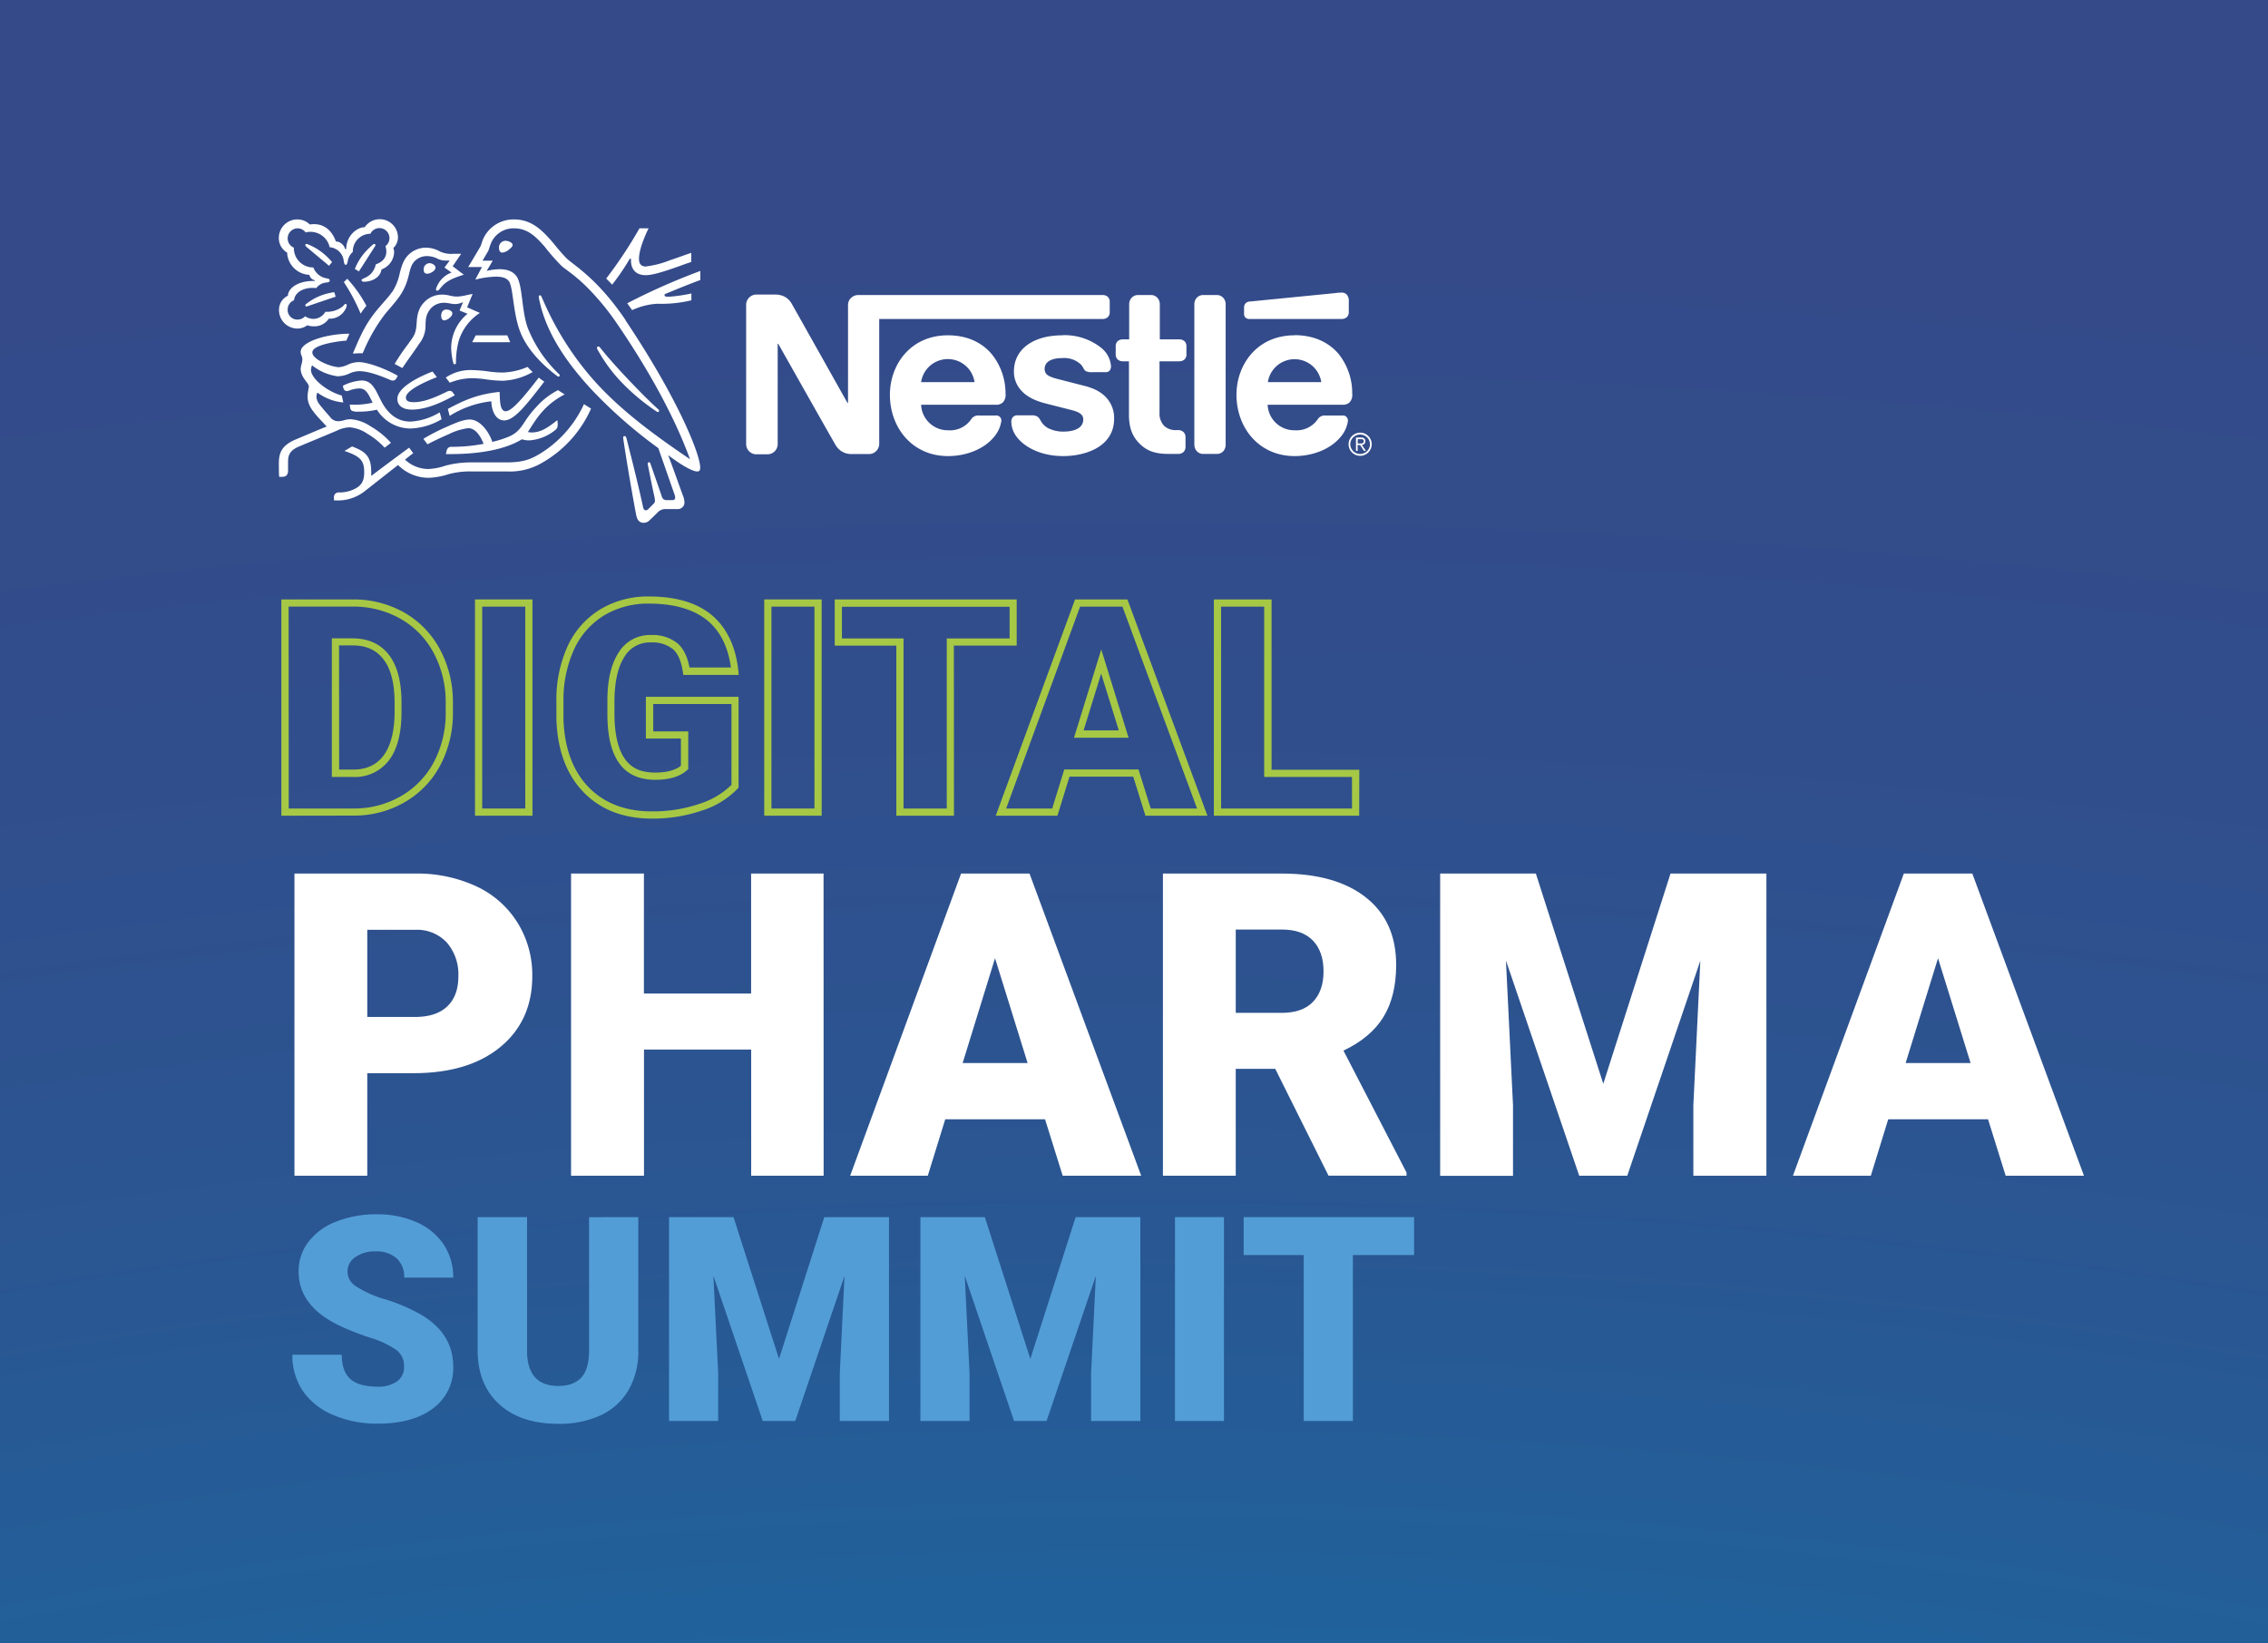 <svg id="Capa_1" data-name="Capa 1" xmlns="http://www.w3.org/2000/svg" xmlns:xlink="http://www.w3.org/1999/xlink" viewBox="0 0 613.57 444.52"><rect x="0" y="0" width="613.57" height="444.52" fill="#333333" stroke="none"/><defs><style>.cls-1{fill:none;}.cls-2{clip-path:url(#clip-path);}.cls-3{fill:url(#Degradado_sin_nombre_3);}.cls-4{fill:#301d48;opacity:0.35;}.cls-5{fill:#fff;}.cls-6{fill:#539dd6;}.cls-7{fill:#a6c845;}</style><clipPath id="clip-path"><rect class="cls-1" width="613.57" height="444.84"/></clipPath><radialGradient id="Degradado_sin_nombre_3" cx="-6187.34" cy="16625.35" r="2784.79" gradientTransform="translate(3665.14 -5773.55) scale(0.56 0.32)" gradientUnits="userSpaceOnUse"><stop offset="0" stop-color="#c3e2eb"/><stop offset="0.46" stop-color="#0999d6"/><stop offset="0.53" stop-color="#138dcd"/><stop offset="0.7" stop-color="#2776bb"/><stop offset="0.86" stop-color="#3368b0"/><stop offset="1" stop-color="#3763ac"/></radialGradient></defs><g class="cls-2"><rect class="cls-3" x="-595.3" y="-233.74" width="1695.31" height="968.35" rx="2.13" transform="translate(504.72 500.87) rotate(-180)"/><rect class="cls-4" x="-153.39" y="-30.55" width="778.43" height="564.37"/><path class="cls-5" d="M99.36,290.32v27.74H79.66V236.32h32.61a38,38,0,0,1,16.59,3.45A26.08,26.08,0,0,1,140,249.59a26.83,26.83,0,0,1,4,14.46q0,12-8.56,19.12t-23.49,7.15Zm0-15.21h12.91q5.73,0,8.73-2.86t3-8.09a13.15,13.15,0,0,0-3.09-9.15,11,11,0,0,0-8.42-3.48H99.36Z"/><path class="cls-5" d="M222.82,318.06h-19.6V283.92h-29v34.14H154.49V236.32H174.2v32.45h29V236.32h19.6Z"/><path class="cls-5" d="M282.72,302.79h-27L251,318.06H230l30-81.74h18.52l30.21,81.74H287.49Zm-22.29-15.22H278l-8.81-28.35Z"/><path class="cls-5" d="M345,289.15H334.31v28.91h-19.7V236.32h32.17q14.54,0,22.73,6.45t8.2,18.22q0,8.53-3.45,14.14t-10.81,9.08l17.07,33v.84H359.41ZM334.31,274h12.47q5.61,0,8.45-3t2.83-8.24q0-5.3-2.86-8.3t-8.42-3H334.31Z"/><path class="cls-5" d="M415.5,236.32l18.24,56.87,18.19-56.87h25.94v81.74H458.11V299L460,259.9l-19.77,58.16h-13l-19.82-58.22L409.32,299v19.09H389.61V236.32Z"/><path class="cls-5" d="M537.83,302.79h-27l-4.71,15.27H485.05l30-81.74h18.53l30.2,81.74H542.6Zm-22.29-15.22h17.57l-8.81-28.35Z"/><path class="cls-6" d="M109.31,369.75a5.44,5.44,0,0,0-2.06-4.54,25.76,25.76,0,0,0-7.25-3.38,69,69,0,0,1-8.49-3.37Q80.79,353.2,80.79,344a13,13,0,0,1,2.67-8.08A17.24,17.24,0,0,1,91,330.45a29.42,29.42,0,0,1,11-1.95,25.83,25.83,0,0,1,10.67,2.12,17,17,0,0,1,7.33,6,15.81,15.81,0,0,1,2.61,9H109.35a6.67,6.67,0,0,0-2.06-5.22,8,8,0,0,0-5.59-1.86,9,9,0,0,0-5.62,1.57,4.63,4.63,0,0,0,.2,7.84,28.54,28.54,0,0,0,8,3.56,49.61,49.61,0,0,1,9.39,4q8.94,5.14,8.94,14.2A13.46,13.46,0,0,1,117.15,381q-5.45,4.13-15,4.13a29.76,29.76,0,0,1-12.14-2.41,18.29,18.29,0,0,1-8.18-6.59,17.17,17.17,0,0,1-2.74-9.64H92.46c0,3,.76,5.13,2.29,6.53s4,2.11,7.44,2.11a8.59,8.59,0,0,0,5.21-1.42A4.68,4.68,0,0,0,109.31,369.75Z"/><path class="cls-6" d="M172.68,329.26v36.1A20.75,20.75,0,0,1,170.07,376a17,17,0,0,1-7.5,6.84A26.51,26.51,0,0,1,151,385.17q-10.08,0-15.87-5.23t-5.91-14.32V329.26h13.37v36.63q.22,9,8.41,9.05,4.13,0,6.25-2.27t2.12-7.39v-36Z"/><path class="cls-6" d="M198.44,329.26l12.31,38.37L223,329.26h17.5v55.15H227.19V371.53l1.28-26.36-13.33,39.24h-8.79L193,345.13l1.29,26.4v12.88H181V329.26Z"/><path class="cls-6" d="M266.43,329.26l12.31,38.37L291,329.26h17.5v55.15H295.18V371.53l1.28-26.36-13.33,39.24h-8.79L261,345.13l1.29,26.4v12.88H249V329.26Z"/><path class="cls-6" d="M331.12,384.41H317.87V329.26h13.25Z"/><path class="cls-6" d="M382.56,339.52H366v44.89h-13.3V339.52H336.46V329.26h46.1Z"/><path class="cls-7" d="M77.11,220.67h-1V162.16h19.2a27.89,27.89,0,0,1,14,3.52,25,25,0,0,1,9.72,10A30.12,30.12,0,0,1,122.53,190v2.61a30.3,30.3,0,0,1-3.4,14.39,25.08,25.08,0,0,1-9.62,10,27.23,27.23,0,0,1-13.79,3.64Zm1-1.95H95.72a25.31,25.31,0,0,0,12.81-3.38,23.12,23.12,0,0,0,8.88-9.25,28.34,28.34,0,0,0,3.17-13.47V190a28.13,28.13,0,0,0-3.29-13.43,23.09,23.09,0,0,0-9-9.21,26,26,0,0,0-13-3.27H78.08Zm17.4-8.53H89.77v-37.5h5.56c4.31,0,7.66,1.52,9.94,4.54s3.35,7.29,3.35,12.94v2.45c0,5.68-1.13,10.06-3.35,13A11.57,11.57,0,0,1,95.48,210.19Zm-3.76-2h3.76c3.62,0,6.32-1.24,8.24-3.78s3-6.58,3-11.83v-2.45c0-5.22-1-9.18-3-11.76s-4.67-3.77-8.39-3.77H91.72Z"/><path class="cls-7" d="M144.05,220.67H128.5V162.16h15.55Zm-13.6-1.95H142.1V164.11H130.45Z"/><path class="cls-7" d="M176.37,221.45c-7.65,0-13.85-2.38-18.45-7.09s-7.07-11.27-7.39-19.57l0-4.92a34.88,34.88,0,0,1,3-15,22.93,22.93,0,0,1,8.82-10,24.9,24.9,0,0,1,13.23-3.51c7.25,0,13,1.7,17,5.06s6.49,8.46,7.17,15.09l.1,1.07H184.85l-.12-.83c-.43-2.91-1.34-5-2.71-6.17a8.89,8.89,0,0,0-6-1.78,7.93,7.93,0,0,0-7.11,3.91c-1.75,2.73-2.65,6.73-2.68,11.9V193c0,5.42.92,9.51,2.73,12.17s4.46,3.83,8.3,3.83c3.06,0,5.4-.62,6.95-1.84v-7.36h-9.48V188.5h25.07v24.58l-.25.28a23,23,0,0,1-9.61,5.9A41,41,0,0,1,176.37,221.45Zm-.78-58.16a23.08,23.08,0,0,0-12.21,3.22,21.07,21.07,0,0,0-8.08,9.18,32.94,32.94,0,0,0-2.86,14.17l0,4.89c.3,7.76,2.6,13.91,6.83,18.24s10,6.51,17.06,6.51a39,39,0,0,0,13-2.08,21.54,21.54,0,0,0,8.56-5.1V190.45H176.72v7.41h9.48v10.19l-.32.29c-1.91,1.74-4.8,2.62-8.58,2.62-4.47,0-7.8-1.57-9.92-4.68s-3.06-7.45-3.06-13.27v-3.42c0-5.55,1-9.91,3-13a9.87,9.87,0,0,1,8.75-4.8,10.75,10.75,0,0,1,7.24,2.26c1.58,1.37,2.66,3.56,3.22,6.52h11.21c-.76-5.57-2.89-9.84-6.35-12.7C187.68,164.84,182.37,163.29,175.59,163.29Z"/><path class="cls-7" d="M222.29,220.67H206.75V162.16h15.54Zm-13.59-1.95h11.64V164.11H208.7Z"/><path class="cls-7" d="M258.08,220.67H242.49v-46H225.82V162.16h49.23v12.48h-17Zm-13.64-1.95h11.69v-46h17v-8.58H227.77v8.58h16.67Z"/><path class="cls-7" d="M326.65,220.67H309.88l-3.3-10.56H289.33l-3.26,10.56H269.38l21.46-58.51H305l.24.63Zm-15.33-1.95h12.52l-20.18-54.61H292.2l-20,54.61h12.46l3.26-10.56H308Zm-6-19.14H290.55l7.38-23.89Zm-12.17-2h9.52l-4.77-15.35Z"/><path class="cls-7" d="M367.71,220.67H328.39V162.16H344v46.07h23.74Zm-37.37-1.95h35.42v-8.53H342V164.11H330.34Z"/><path class="cls-5" d="M230.05,80.76a2.9,2.9,0,0,0-.63,2V109h-.15S214.9,83.4,214.21,82.21a4.86,4.86,0,0,0-1.77-1.85,5.37,5.37,0,0,0-2.91-.67h-4.75a2.76,2.76,0,0,0-2.28,1,2.81,2.81,0,0,0-.64,2v37.21a2.82,2.82,0,0,0,.64,2,2.76,2.76,0,0,0,2.28,1h2.69a2.8,2.8,0,0,0,2.29-1,2.87,2.87,0,0,0,.63-2V93h.15s14.91,26.42,15.52,27.4a4.83,4.83,0,0,0,4.28,2.43h4.6a2.76,2.76,0,0,0,2.28-1,2.82,2.82,0,0,0,.64-2V86.29h60.39a2.14,2.14,0,0,0,1.42-.47,1.86,1.86,0,0,0,.55-1.5V81.78a1.88,1.88,0,0,0-.55-1.51,2.14,2.14,0,0,0-1.42-.46H232.34a2.81,2.81,0,0,0-2.29,1Zm26.37,9.95c-10,0-15.67,7.83-15.67,16.1,0,8.82,6,16.57,15.73,16.57,4.83,0,9.57-1.82,12.28-5a8.53,8.53,0,0,0,2.14-4.51,1.46,1.46,0,0,0-.31-1,1.4,1.4,0,0,0-1.19-.47h-4.65a2.23,2.23,0,0,0-2,1,6.92,6.92,0,0,1-6.21,3,7.22,7.22,0,0,1-7.35-6.91h20.12a2.65,2.65,0,0,0,2-.63,3,3,0,0,0,.72-2.38A16.92,16.92,0,0,0,268.3,95.8c-2.54-3-6.42-5.09-11.88-5.09Zm31,0c-7.92,0-13.12,3.76-13.12,9.77a7.46,7.46,0,0,0,2.05,5.24c1.47,1.59,3.58,2.68,6.65,3.46l6.62,1.68c1.82.46,3.44,1,3.44,2.6,0,2.46-2.6,3.3-5.38,3.3a9,9,0,0,1-3.93-.84,4.92,4.92,0,0,1-2-1.76c-.43-.67-.57-1.16-1.24-1.54a3.11,3.11,0,0,0-1.56-.26h-3.59a1.64,1.64,0,0,0-1.41.55,2,2,0,0,0-.35,1.25,6.82,6.82,0,0,0,1.36,3.9c2.2,3,6.79,5.32,12.66,5.32s13.79-2.4,13.79-10.15a8.14,8.14,0,0,0-1.64-5.09c-1.36-1.76-3.3-3-6.6-3.81l-6.56-1.68c-2.72-.69-4-1.18-4-2.86s1.45-2.92,4.8-2.92a6.59,6.59,0,0,1,4.92,1.65c.95,1,.78,1.53,1.53,1.93a4,4,0,0,0,1.79.23H299a1.44,1.44,0,0,0,1.18-.4,1.93,1.93,0,0,0,.38-1.33A7.09,7.09,0,0,0,297.79,94a15.89,15.89,0,0,0-10.35-3.32Zm18,1.1h-1.62a2.11,2.11,0,0,0-1.41.46,1.87,1.87,0,0,0-.55,1.5v2a1.86,1.86,0,0,0,.55,1.5,2.12,2.12,0,0,0,1.41.47h1.62v14.42c0,3.7,1,6,2.89,7.87s4,2.77,7.93,2.77h2.45a2.14,2.14,0,0,0,1.42-.46,1.9,1.9,0,0,0,.61-1.5v-2.52a1.89,1.89,0,0,0-.61-1.5,2.14,2.14,0,0,0-1.42-.47h-.34a4.63,4.63,0,0,1-3.36-1.09,4.83,4.83,0,0,1-1.3-3.68V97.74H319a2.14,2.14,0,0,0,1.42-.47,1.86,1.86,0,0,0,.55-1.5v-2a1.87,1.87,0,0,0-.55-1.5,2.14,2.14,0,0,0-1.42-.46h-5.23V82.38a2.63,2.63,0,0,0-.58-1.73,2.36,2.36,0,0,0-1.94-.84H308a2.36,2.36,0,0,0-1.94.84,2.63,2.63,0,0,0-.58,1.73v9.43Zm17.7,28.42a2.68,2.68,0,0,0,.57,1.73,2.38,2.38,0,0,0,1.94.84h3.44A2.36,2.36,0,0,0,331,122a2.63,2.63,0,0,0,.58-1.73V82.39a2.63,2.63,0,0,0-.58-1.74,2.36,2.36,0,0,0-1.94-.84h-3.44a2.38,2.38,0,0,0-1.94.84,2.69,2.69,0,0,0-.57,1.74v37.84Zm-73.93-16.86a7.31,7.31,0,0,1,14.46,0ZM362.93,86.29a2.1,2.1,0,0,0,1.41-.47,1.86,1.86,0,0,0,.55-1.5V81.63a2.62,2.62,0,0,0-.55-1.94,1.91,1.91,0,0,0-1.41-.54,15.13,15.13,0,0,0-1.71.14l-23.07,2.28a1.65,1.65,0,0,0-1.21.52,1.69,1.69,0,0,0-.38,1.19v1.5a1.43,1.43,0,0,0,.32,1.07,1.47,1.47,0,0,0,1.16.44Zm-12.75,4.42c-10,0-15.67,7.83-15.67,16.1,0,8.82,6,16.57,15.73,16.57,4.82,0,9.57-1.82,12.28-5a8.53,8.53,0,0,0,2.14-4.51,1.41,1.41,0,0,0-.32-1,1.36,1.36,0,0,0-1.18-.47H358.5a2.23,2.23,0,0,0-2,1,6.92,6.92,0,0,1-6.22,3,7.21,7.21,0,0,1-7.34-6.91H363.1a2.67,2.67,0,0,0,2-.63,3,3,0,0,0,.72-2.38,17,17,0,0,0-3.67-10.72c-2.55-3-6.48-5.09-11.94-5.09ZM343,103.37a7.31,7.31,0,0,1,14.45,0Z"/><path class="cls-5" d="M169.26,86.63c-7.49-11.16-14.06-14.92-15.92-16.69-2-2-3.58-4.17-4.56-5.23-2.19-2.4-5-5.35-9.7-5.35a9,9,0,0,0-8.45,5.47c-.28.72-.5,1.61-.7,1.93-.44.72-2.43,4.12-3.26,5.47h3.72l-1.81,3.42a24.52,24.52,0,0,1,5.63-.81c1.79,0,3.08.43,3.65,1.55,1,2.1,1,8.43,2.81,13.2,1.65,4.48,5.67,8.87,10.2,12.23a.36.36,0,0,0,.56-.26.39.39,0,0,0-.14-.3,35.13,35.13,0,0,1-8.51-12.55C141.15,84.24,141.42,78,140,75.17c-1-1.85-3-2.34-4.81-2.34a15.91,15.91,0,0,0-3.52.45l1.63-2.76h-2.76c.59-1,1.19-2,1.49-2.54s.36-1.08.69-1.91a6.6,6.6,0,0,1,6.37-4.3c3.78,0,6,2.43,8.19,4.87a58.65,58.65,0,0,0,4.57,5.23c1.3,1.2,3.8,2.55,7.64,6.52a69.32,69.32,0,0,1,7.5,9.25c9.72,14.22,16.1,26.75,19.66,36.53l-.06,0c-10.2-6.92-19-13.46-26.15-21.53a81.34,81.34,0,0,1-13.26-20.84c-.26-.56-.48-1.08-.73-1.62-.1-.23-.2-.29-.36-.29a.33.33,0,0,0-.34.35,11.37,11.37,0,0,0,.32,1.67c2,8.77,7.67,16.63,13.68,23.17a128,128,0,0,0,18.35,16.15l4.34,12.43a3.22,3.22,0,0,1,.22.93.65.65,0,0,1-.2.52.81.81,0,0,1-.64.18H180.5a1.43,1.43,0,0,1-1-.24,1.49,1.49,0,0,1-.44-.68c-.38-1.17-2.67-7.71-3.11-9-.09-.24-.23-.32-.39-.32a.34.34,0,0,0-.34.34,8.22,8.22,0,0,0,.16.91c.58,3,1.27,6.32,1.55,7.58a9.21,9.21,0,0,1,.26,1.53,1.06,1.06,0,0,1-.38.87l-1.35,1.37c-.32.32-.5.4-.76.4s-.59-.22-.71-.79c-1.53-7.14-3.84-16-4.44-18.44-.14-.55-.24-.85-.57-.85s-.38.2-.38.45a4.8,4.8,0,0,0,.06.56c.36,2.53,1.83,11.77,3.42,20.19.28,1.45.83,2.26,2.07,2.26a2.25,2.25,0,0,0,1.61-.71c.83-.82,1.07-1,2.06-2a2.84,2.84,0,0,1,2.39-1h3a1.82,1.82,0,0,0,1.42-.51,1.68,1.68,0,0,0,.53-1.32,5,5,0,0,0-.38-1.75c-.77-2.06-3.22-9-4-10.95l.06,0c2.52,1.91,6.18,4.35,7.79,4.35.5,0,.8-.22.8-1,0-3.7-6.15-18.93-20.21-39.89Z"/><path class="cls-5" d="M100.2,63.26a2.71,2.71,0,1,1,4.08,3.32,5.55,5.55,0,0,1,.24,1.42c0,1.7-1,2.88-2.85,3.51a5.19,5.19,0,0,1-1.41,2.63c-1.21,1.17-2.44,1.17-2.44,1.65,0,.26.19.42.69.42,2.23,0,4.42-1.24,4.69-3.32a5.15,5.15,0,0,0,3.42-4.58,2.44,2.44,0,0,0-.23-1.19,4,4,0,0,0,1.27-3,4.92,4.92,0,0,0-9-2.65c-2.19,0-5,2.43-5,5.91h-.3a2.74,2.74,0,0,0-2.5-2.07C90,62.82,88.09,60.64,85,60.64a8.2,8.2,0,0,0-1.19.08,4.74,4.74,0,0,0-3.38-1.36,5,5,0,0,0-5,5,4.58,4.58,0,0,0,2.27,4s0,.22,0,.32a6.3,6.3,0,0,0,6,5.67,1.87,1.87,0,0,0,1.49,1.47V76h-.3c-4.93,0-7,2.38-7,4a4.17,4.17,0,0,0-2.41,3.75,5,5,0,0,0,5.09,5.13A4.54,4.54,0,0,0,83.14,88a5.55,5.55,0,0,0,1.81.28,4.65,4.65,0,0,0,4-2.07,3.77,3.77,0,0,0,.47,0,4.77,4.77,0,0,0,4.1-2.7,2,2,0,0,0,.28-.9c0-.22-.1-.4-.32-.4s-.32.26-.82.72a6.87,6.87,0,0,1-4.63,1.41,3.82,3.82,0,0,1-3.16,1.93,4,4,0,0,1-2.33-.72,2.68,2.68,0,0,1-2,.9,2.6,2.6,0,0,1-2.72-2.71,2.71,2.71,0,0,1,1.73-2.52c.18-2,2.31-3.34,5-3.34a9.33,9.33,0,0,1,1,.06,3.85,3.85,0,0,1,2.74-1.51,2.35,2.35,0,0,0,.66-.14.44.44,0,0,0,.25-.42.43.43,0,0,0-.23-.4,2.73,2.73,0,0,0-.66-.18,4.64,4.64,0,0,1-3.54-2.94,5.21,5.21,0,0,1-5.27-5.17V67a2.72,2.72,0,0,1,1-5.23,2.73,2.73,0,0,1,2.19,1.11,5.32,5.32,0,0,1,6.5,4A4.17,4.17,0,0,1,93,70.64c.1.52.18,1,.52,1s.44-.41.56-1a4.19,4.19,0,0,1,1.37-2.49,4.78,4.78,0,0,1,4.77-4.91Z"/><path class="cls-5" d="M106.05,79c-.94,1.35-1.63,2-3.78,4.54-2.84,3.36-4.32,6.08-6.8,12.11.4,0,1-.08,1.63-.08.32,0,.58,0,1,0l.3-.64a45.83,45.83,0,0,1,5.87-10.1l.91-1.06c2.69-3.16,4.36-5,5.41-9.34.36-1.53.66-2.89,1.69-3.88a4.66,4.66,0,0,1,3.28-1.27,6.57,6.57,0,0,1,2.83.71,4.81,4.81,0,0,0,2.4.5c.36,0,.62,0,.86,0l-1.41,1.89,1.91,1.35a6.91,6.91,0,0,0-4.08,4.08,1.47,1.47,0,0,0-.12.51.29.29,0,0,0,.32.32c.26,0,.47-.2.81-.61,1.16-1.41,2.09-2.37,6.39-3.72l-3-2.29,2.29-3.36h-2.15a7.37,7.37,0,0,1-3.46-.56A8,8,0,0,0,115.27,67a6.71,6.71,0,0,0-4.65,1.83c-1.51,1.39-2,3.24-2.52,5.27a14.58,14.58,0,0,1-2,4.89Z"/><path class="cls-5" d="M110.68,92.73a53.89,53.89,0,0,0-3.92,5.73c.38.18,1.65.87,2.09,1.11,1.39-2.1,3.32-4.67,4.58-6.62A7.67,7.67,0,0,0,115.12,88c0-.4,0-.78.06-1.17a5.43,5.43,0,0,1,1.59-3.62,4.8,4.8,0,0,1,3.36-1.3c1.21,0,1.91.34,3,.34a4.77,4.77,0,0,0,1.77-.36l.38-.15L124.32,84l2.17.88a12.06,12.06,0,0,0-4.43,9,17.36,17.36,0,0,0,.59,4.37.33.33,0,0,0,.34.28.34.34,0,0,0,.36-.34l0-.46a23.78,23.78,0,0,1,.71-5.39,13.89,13.89,0,0,1,5.77-7.69l-3.46-1.51,1.49-3.64-1.63.34a12.63,12.63,0,0,1-2.58.39,8.76,8.76,0,0,1-2-.27,8.29,8.29,0,0,0-2.09-.26,6.63,6.63,0,0,0-4.47,1.73c-2.13,2-2.25,4.23-2.39,6.18-.18,2.59-.66,3.24-2.07,5.13Z"/><path class="cls-5" d="M162.3,94a.54.54,0,0,0-.43-.26.33.33,0,0,0-.36.34c0,.29.2.63.71,1.47a41.49,41.49,0,0,0,5.75,7.67,57,57,0,0,0,8.63,7.4l1,.68a.61.61,0,0,0,.37.17.37.37,0,0,0,.18-.67c-2.94-2.67-6.1-5.93-9.06-9.07-2.31-2.48-4.68-5.09-6.77-7.73Z"/><path class="cls-5" d="M97.56,84.84a20.65,20.65,0,0,1,1.57-2.11,34,34,0,0,0-5.19-7.32l-.92.9a51.36,51.36,0,0,1,4.54,8.53Z"/><path class="cls-5" d="M82.82,66.68c-.18-.16-.22-.26-.22-.38a.3.3,0,0,1,.32-.31.69.69,0,0,1,.26.06,16.24,16.24,0,0,1,3.88,2.18,18.17,18.17,0,0,1,2.78,2.67l-.85,1c-1-.87-4.42-3.7-6.17-5.19Z"/><path class="cls-5" d="M97.08,73.42,96,72.75a15.67,15.67,0,0,1,2.6-4.34,20.9,20.9,0,0,1,2.17-2.15c.18-.14.28-.27.46-.27a.34.34,0,0,1,.35.33.58.58,0,0,1-.12.3c-1.23,1.91-3.63,5.69-4.37,6.8Z"/><path class="cls-5" d="M83.44,82.75a1.58,1.58,0,0,1-.52.16.31.31,0,0,1-.32-.32c0-.14.06-.22.2-.34a15.33,15.33,0,0,1,7.64-3.2l.36,1.21-7.36,2.49Z"/><path class="cls-5" d="M135,67.14a1.79,1.79,0,0,1,1.67-2,2.94,2.94,0,0,1,1.21.26c.48.22.8.54.8.89s-.36.72-.91,1.16a3.41,3.41,0,0,1-1.87.89c-.7,0-.9-.67-.9-1.23Z"/><path class="cls-5" d="M114.62,73a1.66,1.66,0,0,1,1.53-1.81,2,2,0,0,1,1.35.55.86.86,0,0,1,.32.64c0,.48-.46,1-1,1.27a2.65,2.65,0,0,1-1.24.4c-.63,0-.95-.38-.95-1Z"/><path class="cls-5" d="M119.35,85.43a2.17,2.17,0,0,1,.1-.69,1.29,1.29,0,0,1,1.35-1,2,2,0,0,1,1.14.34.84.84,0,0,1,.43.72c0,.87-1.45,1.87-2.18,1.87-.52,0-.84-.5-.84-1.22Z"/><path class="cls-5" d="M111.42,110.81c-2.71,0-3.92-1.29-3.92-2.91,0-2.86,5-5.66,9.52-7.39l1.16,1.51c-2.77,1.11-8.37,3.48-8.37,5.53,0,.73.43,1.25,2.12,1.25,2.93,0,6.09-1.43,9-2.86a1.85,1.85,0,0,1,.72-.2,1,1,0,0,1,.91.53l.48.66c-3.4,1.87-7.64,3.88-11.63,3.88Z"/><path class="cls-5" d="M118.91,111.58a17,17,0,0,1-7.85,2.47c-2.71,0-5.13-1.17-7.14-4.2-.84-1.29-1.51-2.9-2.31-4.33-1-1.69-2-2.59-3.85-2.59a13.2,13.2,0,0,0-5,1.42l.08.39c.14.62.38,1.06,1,1.06a2.44,2.44,0,0,0,.67-.16,8.27,8.27,0,0,1,2.65-.56c1.51,0,2.23.88,3.26,3.06l.38.8a21.7,21.7,0,0,1-5.33.54h-.86l.14.87a1,1,0,0,0,.5.8,4.13,4.13,0,0,0,1.79.21,20.84,20.84,0,0,0,4.93-.53,10.75,10.75,0,0,0,9.15,5.09,17.73,17.73,0,0,0,8.35-2.51l-.5-1.83Z"/><path class="cls-5" d="M121.64,112.48l-.48-1.85c4.14-2.23,7.92-4,14-4.61.12,2.32,0,5.23,1.67,5.23s5-4,8.93-9.11c.36.34.95.71,1.47,1.11l-1,1.31c-3.84,4.94-7.12,9.17-9.81,9.17-2.52,0-3.46-3-3.5-5.17a26.58,26.58,0,0,0-11.23,3.92Z"/><path class="cls-5" d="M174.87,72.11c-1.57,0-2-.87-2-2.09,0-2.54,1.59-6.18,2.59-8.25H173a118.77,118.77,0,0,1-9,13.58L165.61,77a64,64,0,0,0,4.77-7h.32c0,.14,0,.3,0,.44,0,2.27,1.17,4,4,4,1.77,0,4.54-.88,7.16-1.77,2.17-.74,4.16-1.51,5.15-1.79V68.41c-1.13.34-3.42,1.22-5.8,2a25.07,25.07,0,0,1-6.37,1.65Z"/><path class="cls-5" d="M180.24,79.41c2.41-1,6.74-2.76,9.23-3.66V73.3a174.43,174.43,0,0,0-19.79,8.75c.16.2,1.21,1.67,1.33,1.85a18.54,18.54,0,0,1,6.86-1.73,34.5,34.5,0,0,0,9.17-.93V79.39a42.28,42.28,0,0,1-6.1.89c-.9,0-1.16-.13-1.16-.43s.12-.3.46-.44Z"/><polygon class="cls-5" points="127.74 92.57 138.02 92.57 137.25 90.72 128.7 90.72 127.74 92.57 127.74 92.57"/><path class="cls-5" d="M91.67,101.76a7.32,7.32,0,0,0,2.82-.7,6.66,6.66,0,0,1,2.69-.65c2.58,0,5.75,1.25,8.55,2.44a1.5,1.5,0,0,0,.52.1,1.08,1.08,0,0,0,1-.63l.36-.66c-3.08-1.79-8-3.7-10.54-3.7a7.16,7.16,0,0,0-2.82.62,7.15,7.15,0,0,1-2.51.75c-2,0-7.24-2-7.24-4,0-2.29,8.29-3.17,9.19-3.17l.83-1.88c-6,0-13.18,2.12-13.18,4.91,0,.81.46,1.21.46,2,0,1-.46,1.69-.46,2.82a5.24,5.24,0,0,0,1,2.51c.56.87,1.22,1.43,1.22,2.16a18.36,18.36,0,0,0-.36,2.45c0,2.72,1.55,4.37,4.57,7.6l.6.65c-2.49,1-7.14,3-8.23,3.44-3.76,1.57-4.7,3.48-4.7,6.49,0,1.17,0,2.5.08,3.69h.72c1.51,0,1.69-.91,1.69-1.77,0-.59,0-1.25,0-2,0-1.66.08-3.15,2.78-4.36,1.08-.48,6.41-2.66,10.38-4.35a8.7,8.7,0,0,1,3.46-.92,9.88,9.88,0,0,1,4.82,1.73,20.13,20.13,0,0,1,4.69,3.78l1.71-1.31a22.23,22.23,0,0,0-5.53-4.48,11.17,11.17,0,0,0-5.37-1.91,6.37,6.37,0,0,0-1.67.24,6.35,6.35,0,0,1-1.69.3,2.69,2.69,0,0,1-2.27-1.23c-.35-.38-2.52-2.85-3-3.58a3.46,3.46,0,0,1-.63-1.83,2.29,2.29,0,0,1,.27-1.1,13.92,13.92,0,0,0,7,2.67L92.47,107c-4-1.07-8.34-4.63-8.34-6.92a3,3,0,0,1,.3-1.25,13.86,13.86,0,0,0,7.24,3Z"/><path class="cls-5" d="M120.62,102.12a11.91,11.91,0,0,1,7.26-2,36.17,36.17,0,0,1,4.32.38,28.84,28.84,0,0,0,3.78.28,18.21,18.21,0,0,0,6.74-1.53,13,13,0,0,0,1.39,1.39A17.64,17.64,0,0,1,136,103a33.5,33.5,0,0,1-4.62-.39,29.35,29.35,0,0,0-3.78-.3,16.47,16.47,0,0,0-5.92,1.23l-1.1-1.45Z"/><path class="cls-5" d="M158,109.3A30.83,30.83,0,0,1,145.66,123c-2.23,1.27-4.24,2.09-8.59,2.09h-9.39a26.78,26.78,0,0,0-7.12.87,16.81,16.81,0,0,1-4.69.92,9.24,9.24,0,0,1-6.3-2.55l2.22-1.75-1.11-1.47c-.64.46-8.51,6.28-10.16,7.58l-.1-.06a10.86,10.86,0,0,0,0-1.12c0-4.43-2-5.49-5.17-6.74L93.18,122c4.28,1.42,5.35,2.57,5.35,5.77,0,2.53-.91,3.54-2.21,4.3a9.15,9.15,0,0,1-4.49,1.15,1.45,1.45,0,0,0-1.13.34,1.51,1.51,0,0,0-.36,1.11v.7h.5a11.73,11.73,0,0,0,7.93-2.57l8.91-7a11.76,11.76,0,0,0,8.25,3.46,19.92,19.92,0,0,0,5.47-1,22.38,22.38,0,0,1,6.28-.72h9.43a17.25,17.25,0,0,0,9.74-2.46,31.54,31.54,0,0,0,13.05-14.54c-.7-.44-1.37-.85-1.93-1.23Z"/><path class="cls-5" d="M142.82,116.87c2.44-3.91,4.61-7.37,9.94-10.18-.56-.34-1.37-.87-1.79-1.15a20.07,20.07,0,0,0-5.87,4.55c-4,4.18-3.66,6.6-7.91,8.22a28.55,28.55,0,0,1-4,1.23c-1-3-3.46-6.05-6.08-6.05-1.81,0-3.9.94-6.31,2a52.89,52.89,0,0,0-6.26,3.22l1.11,1.49c.84-.47,3.28-1.67,5.71-2.72a16.26,16.26,0,0,1,5.31-1.65c2.07,0,3.42,2.35,4.16,4.24a46.55,46.55,0,0,1-8.52.81,1.44,1.44,0,0,0-1.07.28,1.79,1.79,0,0,0-.46,1l-.16.68H122c7.53,0,14.63-1.19,19.19-4a6.79,6.79,0,0,0,1.94.3,12.39,12.39,0,0,0,7-2.74,1.56,1.56,0,0,0,.74-1.34,6.26,6.26,0,0,0,0-.63l-.08-.78c-2.41,1.91-4.43,3.34-6.92,3.34a3.59,3.59,0,0,1-1-.12Z"/><path class="cls-5" d="M364.84,120.18a3.12,3.12,0,0,1,.24-1.22,3.36,3.36,0,0,1,.68-1,3.26,3.26,0,0,1,1-.67,3.05,3.05,0,0,1,2.42,0,3.44,3.44,0,0,1,1,.67,3.53,3.53,0,0,1,.67,1,3.13,3.13,0,0,1,.25,1.22,3.08,3.08,0,0,1-.25,1.21,3.26,3.26,0,0,1-.67,1,3.08,3.08,0,0,1-1,.67,3.05,3.05,0,0,1-2.42,0,2.94,2.94,0,0,1-1-.67,3.12,3.12,0,0,1-.68-1A3.07,3.07,0,0,1,364.84,120.18Zm.45,0a2.61,2.61,0,0,0,.21,1,2.76,2.76,0,0,0,.57.85,2.65,2.65,0,0,0,.85.57,2.68,2.68,0,0,0,2.08,0,2.65,2.65,0,0,0,.85-.57,2.76,2.76,0,0,0,.57-.85,2.61,2.61,0,0,0,.21-1,2.58,2.58,0,0,0-.21-1,2.65,2.65,0,0,0-1.42-1.42,2.68,2.68,0,0,0-2.08,0,2.65,2.65,0,0,0-1.42,1.42A2.58,2.58,0,0,0,365.29,120.18Zm2,1.79h-.45v-3.61h1.38a1.25,1.25,0,0,1,.88.26,1,1,0,0,1,.26.74,1.1,1.1,0,0,1-.08.43.77.77,0,0,1-.19.3.91.91,0,0,1-.29.19,1.42,1.42,0,0,1-.35.11l1.07,1.58H369l-1.07-1.58h-.65Zm0-2h1a1.14,1.14,0,0,0,.33-.07.65.65,0,0,0,.24-.19.58.58,0,0,0,.09-.35.54.54,0,0,0-.07-.29.77.77,0,0,0-.18-.18,1.14,1.14,0,0,0-.26-.09l-.29,0h-.81Z"/></g></svg>